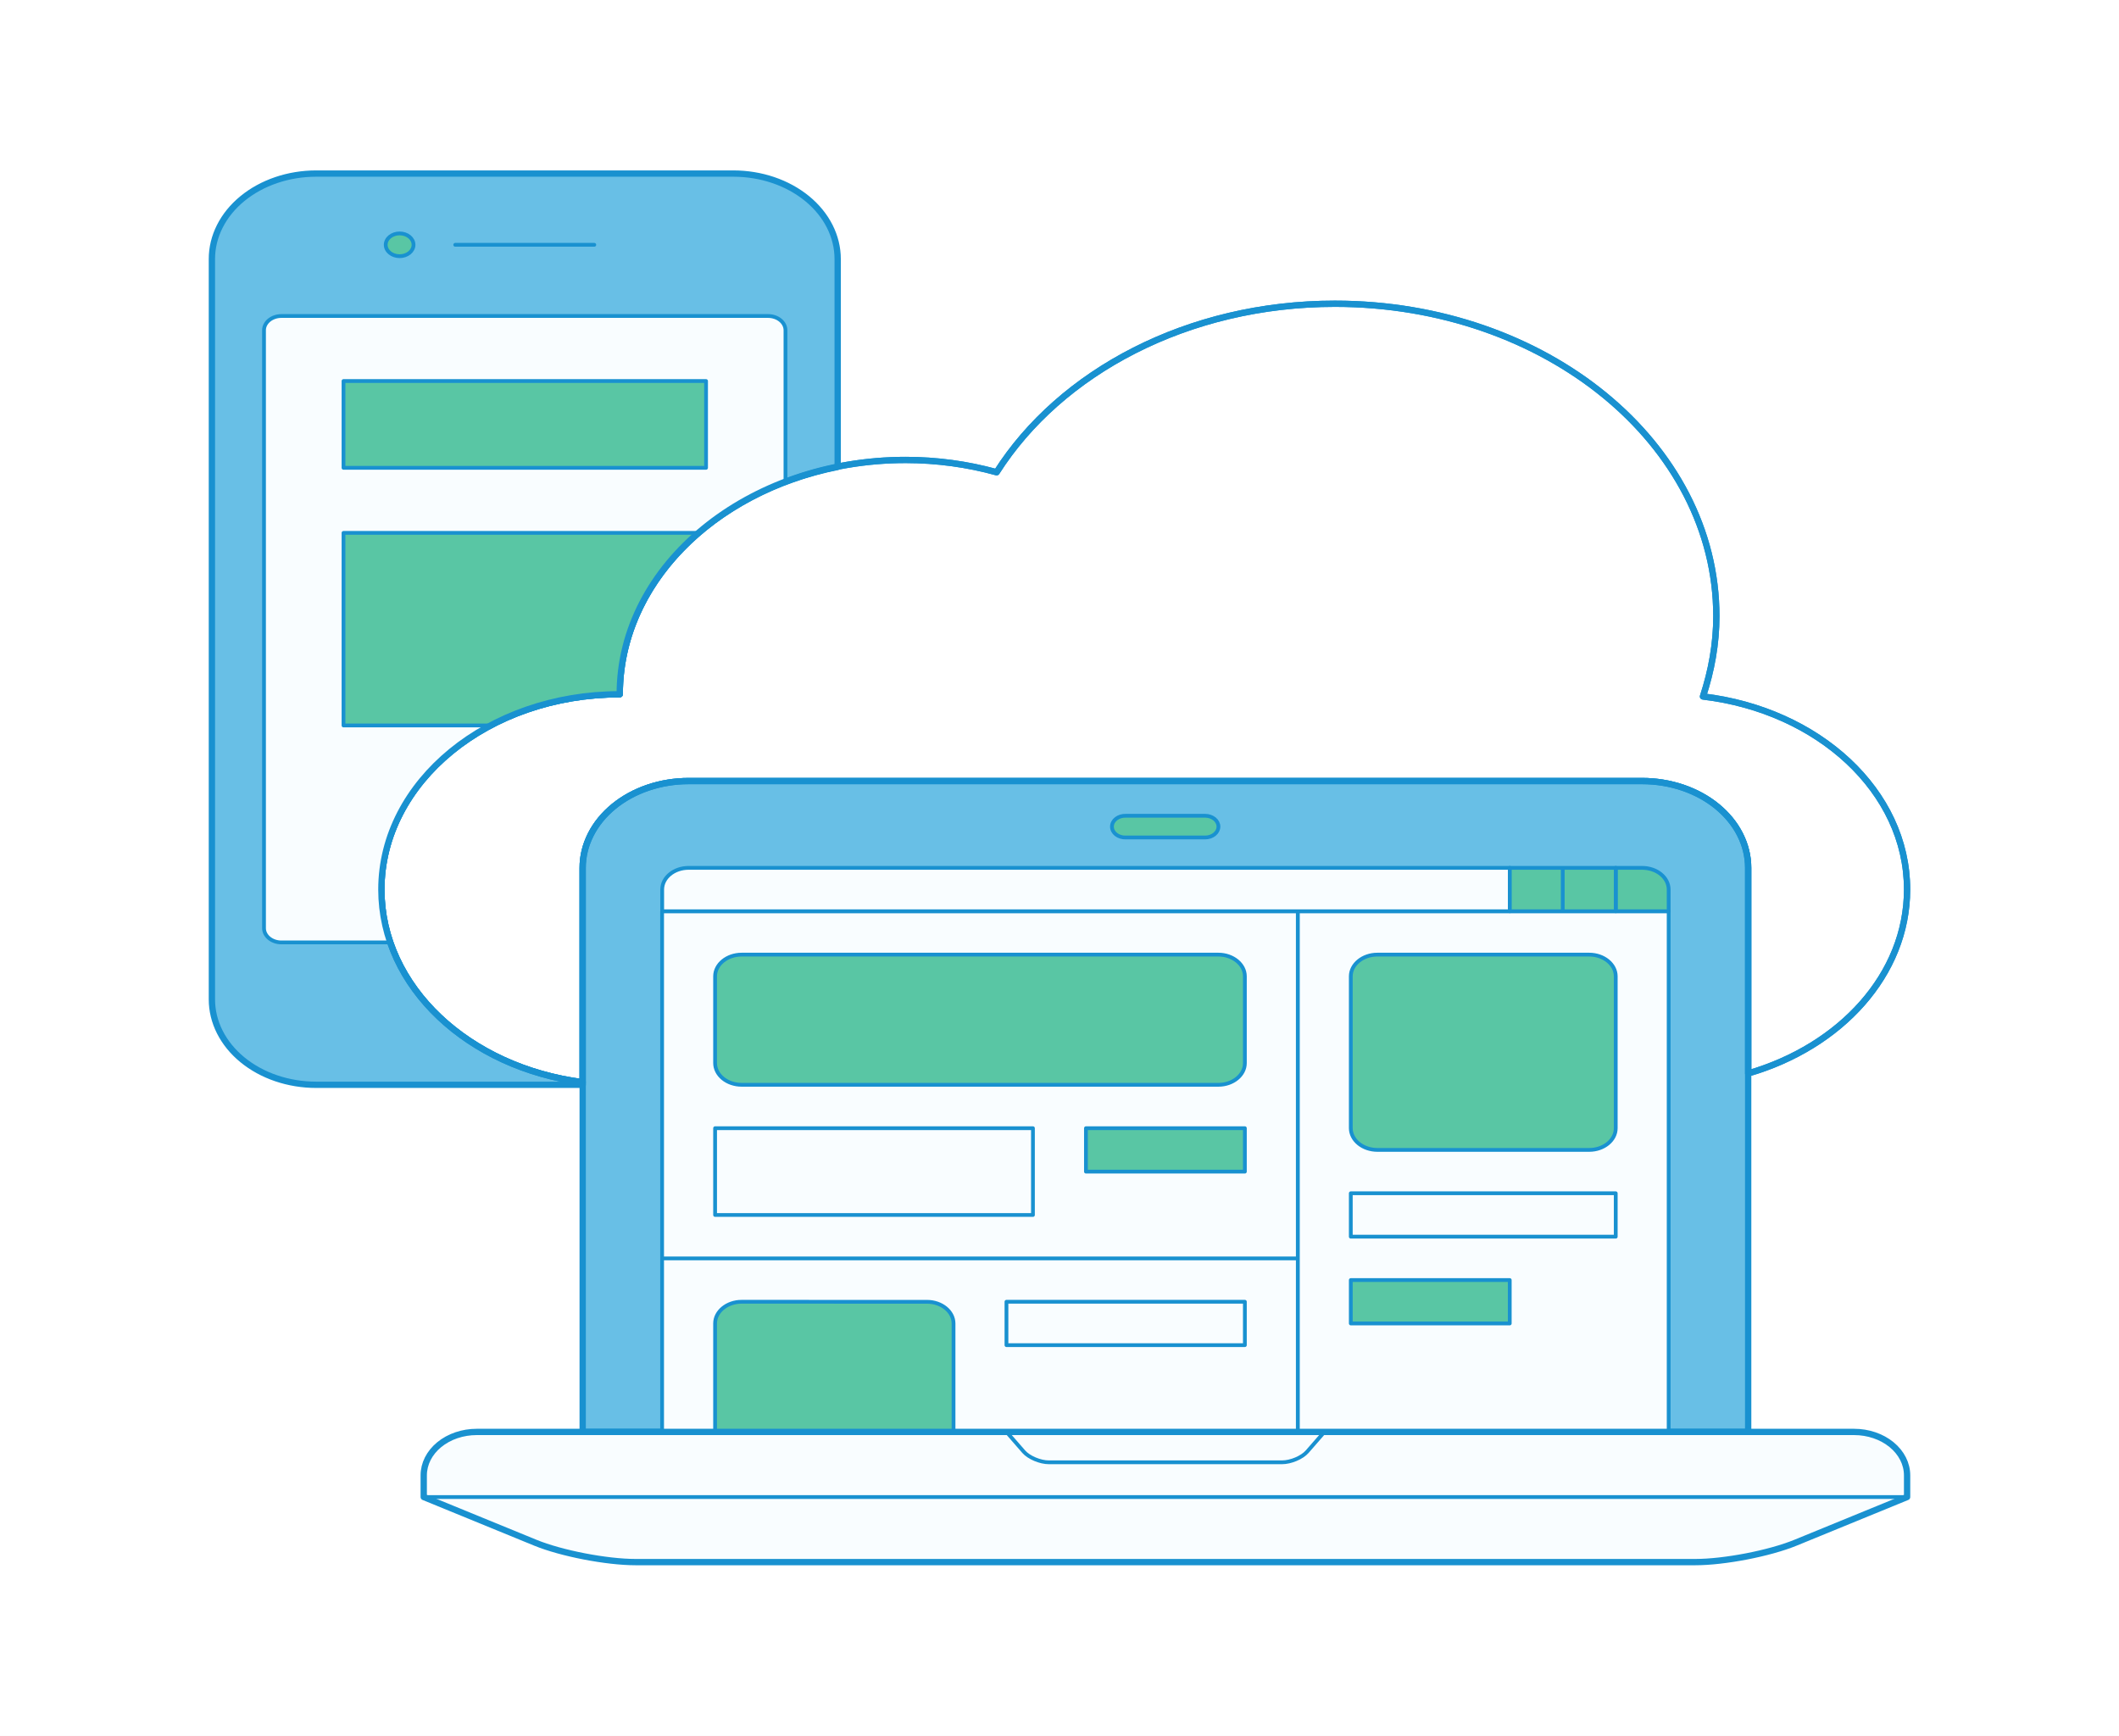 <svg width="420" height="344" viewBox="0 0 420 344" fill="none" xmlns="http://www.w3.org/2000/svg">
<rect width="420" height="344" fill="#F5F5F5"/>
<g clip-path="url(#clip0_0_1)">
<rect width="1728" height="9200" transform="translate(-79 -2857)" fill="white"/>
<path d="M337.541 138.037C339.205 132.953 340.192 127.645 340.192 122.123C340.192 87.923 306.344 60.2 264.583 60.2C235.402 60.2 210.151 73.764 197.534 93.596C191.735 91.989 185.655 91.166 179.533 91.16C148.218 91.16 122.837 111.955 122.837 137.6C96.751 137.6 75.592 154.931 75.592 176.307C75.592 195.622 92.887 211.587 115.487 214.491V172.003C115.487 169.745 116.03 167.508 117.084 165.421C118.139 163.334 119.686 161.438 121.635 159.84C123.585 158.243 125.9 156.975 128.447 156.111C130.995 155.246 133.725 154.8 136.483 154.8H325.483C328.242 154.799 330.975 155.243 333.524 156.107C336.074 156.971 338.391 158.238 340.342 159.835C342.294 161.433 343.841 163.33 344.897 165.418C345.953 167.506 346.496 169.743 346.496 172.003V212.747C364.841 207.425 377.996 193.142 377.996 176.293C378 156.823 360.415 140.751 337.541 138.037Z" stroke="#1991D0" stroke-width="1.25" stroke-miterlimit="10" stroke-linecap="round" stroke-linejoin="round"/>
<path d="M325.487 154.8C328.247 154.799 330.979 155.243 333.529 156.107C336.078 156.971 338.395 158.238 340.346 159.835C342.298 161.433 343.846 163.33 344.901 165.418C345.957 167.506 346.501 169.744 346.5 172.003V283.8H115.492V172.003C115.491 169.745 116.034 167.508 117.089 165.421C118.143 163.334 119.69 161.438 121.639 159.84C123.589 158.243 125.904 156.975 128.451 156.111C130.999 155.246 133.73 154.801 136.487 154.8H325.487Z" fill="#68BFE6" stroke="#1991D0" stroke-width="1.25" stroke-miterlimit="10" stroke-linecap="round" stroke-linejoin="round"/>
<path d="M115.492 214.491C92.891 211.587 75.596 195.626 75.596 176.307C75.596 154.931 96.755 137.6 122.842 137.6C122.842 115.77 141.25 97.514 166.034 92.539V51.335C166.033 46.843 163.854 42.536 159.976 39.36C156.097 36.184 150.838 34.4 145.354 34.4H62.66C59.946 34.4 57.258 34.839 54.75 35.69C52.243 36.542 49.965 37.789 48.046 39.362C46.128 40.935 44.606 42.801 43.569 44.856C42.532 46.91 41.998 49.112 42 51.335V198.065C41.998 200.288 42.532 202.49 43.569 204.544C44.606 206.598 46.128 208.465 48.046 210.038C49.965 211.611 52.243 212.858 54.75 213.71C57.258 214.561 59.946 214.999 62.66 215H115.492V214.491Z" fill="#68BFE6" stroke="#1991D0" stroke-width="1.25" stroke-miterlimit="10" stroke-linecap="round" stroke-linejoin="round"/>
<path d="M81.963 48.518C81.963 49.116 81.673 49.69 81.156 50.114C80.639 50.537 79.939 50.775 79.208 50.775C78.477 50.775 77.776 50.537 77.26 50.114C76.743 49.69 76.453 49.116 76.453 48.518C76.453 47.919 76.743 47.345 77.26 46.922C77.776 46.499 78.477 46.261 79.208 46.261C79.939 46.261 80.639 46.499 81.156 46.922C81.673 47.345 81.963 47.919 81.963 48.518Z" fill="#59C6A4" stroke="#1991D0" stroke-width="0.75" stroke-miterlimit="10" stroke-linecap="round" stroke-linejoin="round"/>
<path d="M90.229 48.518H117.793" stroke="#1991D0" stroke-width="0.75" stroke-miterlimit="10" stroke-linecap="round" stroke-linejoin="round"/>
<path d="M75.596 176.307C75.596 154.931 96.755 137.6 122.842 137.6C122.842 118.938 136.315 102.894 155.686 95.519V65.446C155.682 64.7 155.319 63.985 154.674 63.457C154.03 62.929 153.157 62.631 152.246 62.629H55.772C53.878 62.629 52.328 63.901 52.328 65.446V183.964C52.328 185.516 53.878 186.782 55.772 186.782H77.389C76.209 183.374 75.605 179.849 75.596 176.307Z" fill="#F9FDFF" stroke="#1991D0" stroke-width="0.75" stroke-miterlimit="10" stroke-linecap="round" stroke-linejoin="round"/>
<path d="M257.246 180.607H330.742V283.8H257.246V180.607ZM131.233 249.403H257.233V283.8H131.233V249.403ZM131.233 180.607H257.233V249.403H131.233V180.607Z" fill="#F9FDFF"/>
<path d="M131.233 249.403H257.233M131.233 249.403V283.8H257.233V249.403M131.233 249.403V180.607H257.233V249.403M257.246 180.607H330.742V283.8H257.246V180.607Z" stroke="#1991D0" stroke-width="0.75" stroke-miterlimit="10" stroke-linecap="round" stroke-linejoin="round"/>
<path d="M320.25 172.003H325.487C326.178 172.003 326.861 172.114 327.499 172.33C328.136 172.546 328.716 172.863 329.204 173.263C329.692 173.663 330.079 174.137 330.343 174.659C330.607 175.182 330.742 175.742 330.742 176.307V180.6H320.25V172.003Z" fill="#59C6A4" stroke="#1991D0" stroke-width="0.75" stroke-miterlimit="10" stroke-linecap="round" stroke-linejoin="round"/>
<path d="M131.25 180.6V176.3C131.25 173.926 133.594 172.003 136.487 172.003H299.258V180.6H131.25Z" fill="#F9FDFF" stroke="#1991D0" stroke-width="0.75" stroke-miterlimit="10" stroke-linecap="round" stroke-linejoin="round"/>
<path d="M238.871 165.983C239.567 165.982 240.235 165.756 240.729 165.353C241.222 164.95 241.501 164.404 241.504 163.833C241.502 163.262 241.224 162.715 240.73 162.311C240.237 161.908 239.568 161.681 238.871 161.68H223.129C222.775 161.668 222.422 161.715 222.091 161.818C221.76 161.921 221.458 162.078 221.203 162.279C220.947 162.48 220.744 162.721 220.605 162.988C220.466 163.255 220.395 163.542 220.395 163.832C220.395 164.122 220.466 164.409 220.605 164.676C220.744 164.942 220.947 165.184 221.203 165.385C221.458 165.585 221.76 165.742 222.091 165.845C222.422 165.948 222.775 165.995 223.129 165.983H238.871ZM309.746 172.003H320.25V180.6H309.746V172.003ZM299.258 172.003H309.746V180.6H299.258V172.003ZM315 189.2C317.881 189.2 320.25 191.137 320.25 193.5V223.603C320.25 225.97 317.881 227.903 315 227.903H272.992C271.601 227.899 270.268 227.444 269.284 226.639C268.3 225.834 267.744 224.743 267.737 223.603V193.5C267.737 191.137 270.11 189.2 272.992 189.2H315ZM188.996 283.8V262.303C188.996 259.937 186.627 258.007 183.746 258.007L146.992 258C144.102 258 141.737 259.937 141.737 262.297V283.8H188.996Z" fill="#59C6A4"/>
<path d="M309.746 172.003H320.25V180.6H309.746M309.746 172.003V180.6M309.746 172.003H299.258V180.6H309.746M238.871 165.983C239.567 165.982 240.235 165.756 240.729 165.353C241.222 164.95 241.501 164.404 241.504 163.833C241.502 163.262 241.224 162.715 240.73 162.311C240.237 161.908 239.568 161.681 238.871 161.68H223.129C222.775 161.668 222.422 161.715 222.091 161.818C221.76 161.921 221.458 162.078 221.203 162.279C220.947 162.48 220.744 162.721 220.605 162.988C220.466 163.255 220.395 163.542 220.395 163.832C220.395 164.122 220.466 164.409 220.605 164.676C220.744 164.942 220.947 165.184 221.203 165.385C221.458 165.585 221.76 165.742 222.091 165.845C222.422 165.948 222.775 165.995 223.129 165.983H238.871ZM315 189.2C317.881 189.2 320.25 191.137 320.25 193.5V223.603C320.25 225.97 317.881 227.903 315 227.903H272.992C271.601 227.899 270.268 227.444 269.284 226.639C268.3 225.834 267.744 224.743 267.737 223.603V193.5C267.737 191.137 270.11 189.2 272.992 189.2H315ZM188.996 283.8V262.303C188.996 259.937 186.627 258.007 183.746 258.007L146.992 258C144.102 258 141.737 259.937 141.737 262.297V283.8H188.996Z" stroke="#1991D0" stroke-width="0.75" stroke-miterlimit="10" stroke-linecap="round" stroke-linejoin="round"/>
<path d="M141.737 223.604H204.737V240.8H141.737V223.604Z" stroke="#1991D0" stroke-width="0.75" stroke-miterlimit="10" stroke-linecap="round" stroke-linejoin="round"/>
<path d="M241.492 189.2C244.373 189.2 246.742 191.137 246.742 193.5V210.697C246.742 213.067 244.373 215 241.492 215H146.992C145.599 214.997 144.265 214.543 143.28 213.736C142.295 212.93 141.741 211.837 141.737 210.697V193.5C141.737 191.133 144.102 189.2 146.992 189.2H241.492Z" fill="#59C6A4" stroke="#1991D0" stroke-width="0.75" stroke-miterlimit="10" stroke-linecap="round" stroke-linejoin="round"/>
<path d="M267.737 236.497H320.25V245.1H267.737V236.497Z" stroke="#1991D0" stroke-width="0.75" stroke-miterlimit="10" stroke-linecap="round" stroke-linejoin="round"/>
<path d="M267.737 253.7H299.242V262.297H267.737V253.7Z" fill="#59C6A4" stroke="#1991D0" stroke-width="0.75" stroke-miterlimit="10" stroke-linecap="round" stroke-linejoin="round"/>
<path d="M378 296.7V292.403C377.999 290.121 376.891 287.933 374.921 286.32C372.95 284.706 370.278 283.8 367.492 283.8H94.492C93.113 283.8 91.747 284.022 90.473 284.453C89.199 284.885 88.041 285.518 87.066 286.317C86.09 287.115 85.317 288.063 84.788 289.106C84.26 290.149 83.988 291.267 83.987 292.397V296.7L106.1 305.754C111.266 307.87 120.225 309.6 125.996 309.6H336.008C341.783 309.6 350.725 307.87 355.887 305.754L378 296.7Z" fill="#F9FDFF" stroke="#1991D0" stroke-width="1.25" stroke-miterlimit="10" stroke-linecap="round" stroke-linejoin="round"/>
<path d="M84.004 296.7H378M262.5 283.8L259.085 287.718C258.073 288.881 255.83 289.82 254.104 289.82H207.892C206.174 289.82 203.931 288.881 202.915 287.718L199.5 283.8H262.5ZM199.487 258H246.742V266.597H199.487V258Z" stroke="#1991D0" stroke-width="0.75" stroke-miterlimit="10" stroke-linecap="round" stroke-linejoin="round"/>
<path d="M215.242 223.603H246.742V232.207H215.242V223.603ZM68.086 75.518H139.944V92.718H68.086V75.518ZM122.842 137.6C122.842 125.192 128.818 113.947 138.499 105.615H68.086V143.785H97.289C104.898 139.745 113.773 137.597 122.842 137.6Z" fill="#59C6A4" stroke="#1991D0" stroke-width="0.75" stroke-miterlimit="10" stroke-linecap="round" stroke-linejoin="round"/>
<path d="M337.541 138.037C339.205 132.953 340.192 127.645 340.192 122.123C340.192 87.923 306.344 60.2 264.583 60.2C235.402 60.2 210.151 73.764 197.534 93.596C191.735 91.989 185.655 91.166 179.533 91.16C148.218 91.16 122.837 111.955 122.837 137.6C96.751 137.6 75.592 154.931 75.592 176.307C75.592 195.622 92.887 211.587 115.487 214.491V172.003C115.487 169.745 116.03 167.508 117.084 165.421C118.139 163.334 119.686 161.438 121.635 159.84C123.585 158.243 125.9 156.975 128.447 156.111C130.995 155.246 133.725 154.8 136.483 154.8H325.483C328.242 154.799 330.975 155.243 333.524 156.107C336.074 156.971 338.391 158.238 340.342 159.835C342.294 161.433 343.841 163.33 344.897 165.418C345.953 167.506 346.496 169.743 346.496 172.003V212.747C364.841 207.425 377.996 193.142 377.996 176.293C378 156.823 360.415 140.751 337.541 138.037Z" stroke="#1991D0" stroke-width="1.25" stroke-miterlimit="10" stroke-linecap="round" stroke-linejoin="round"/>
</g>
<defs>
<clipPath id="clip0_0_1">
<rect width="1728" height="9200" fill="white" transform="translate(-79 -2857)"/>
</clipPath>
</defs>
</svg>

